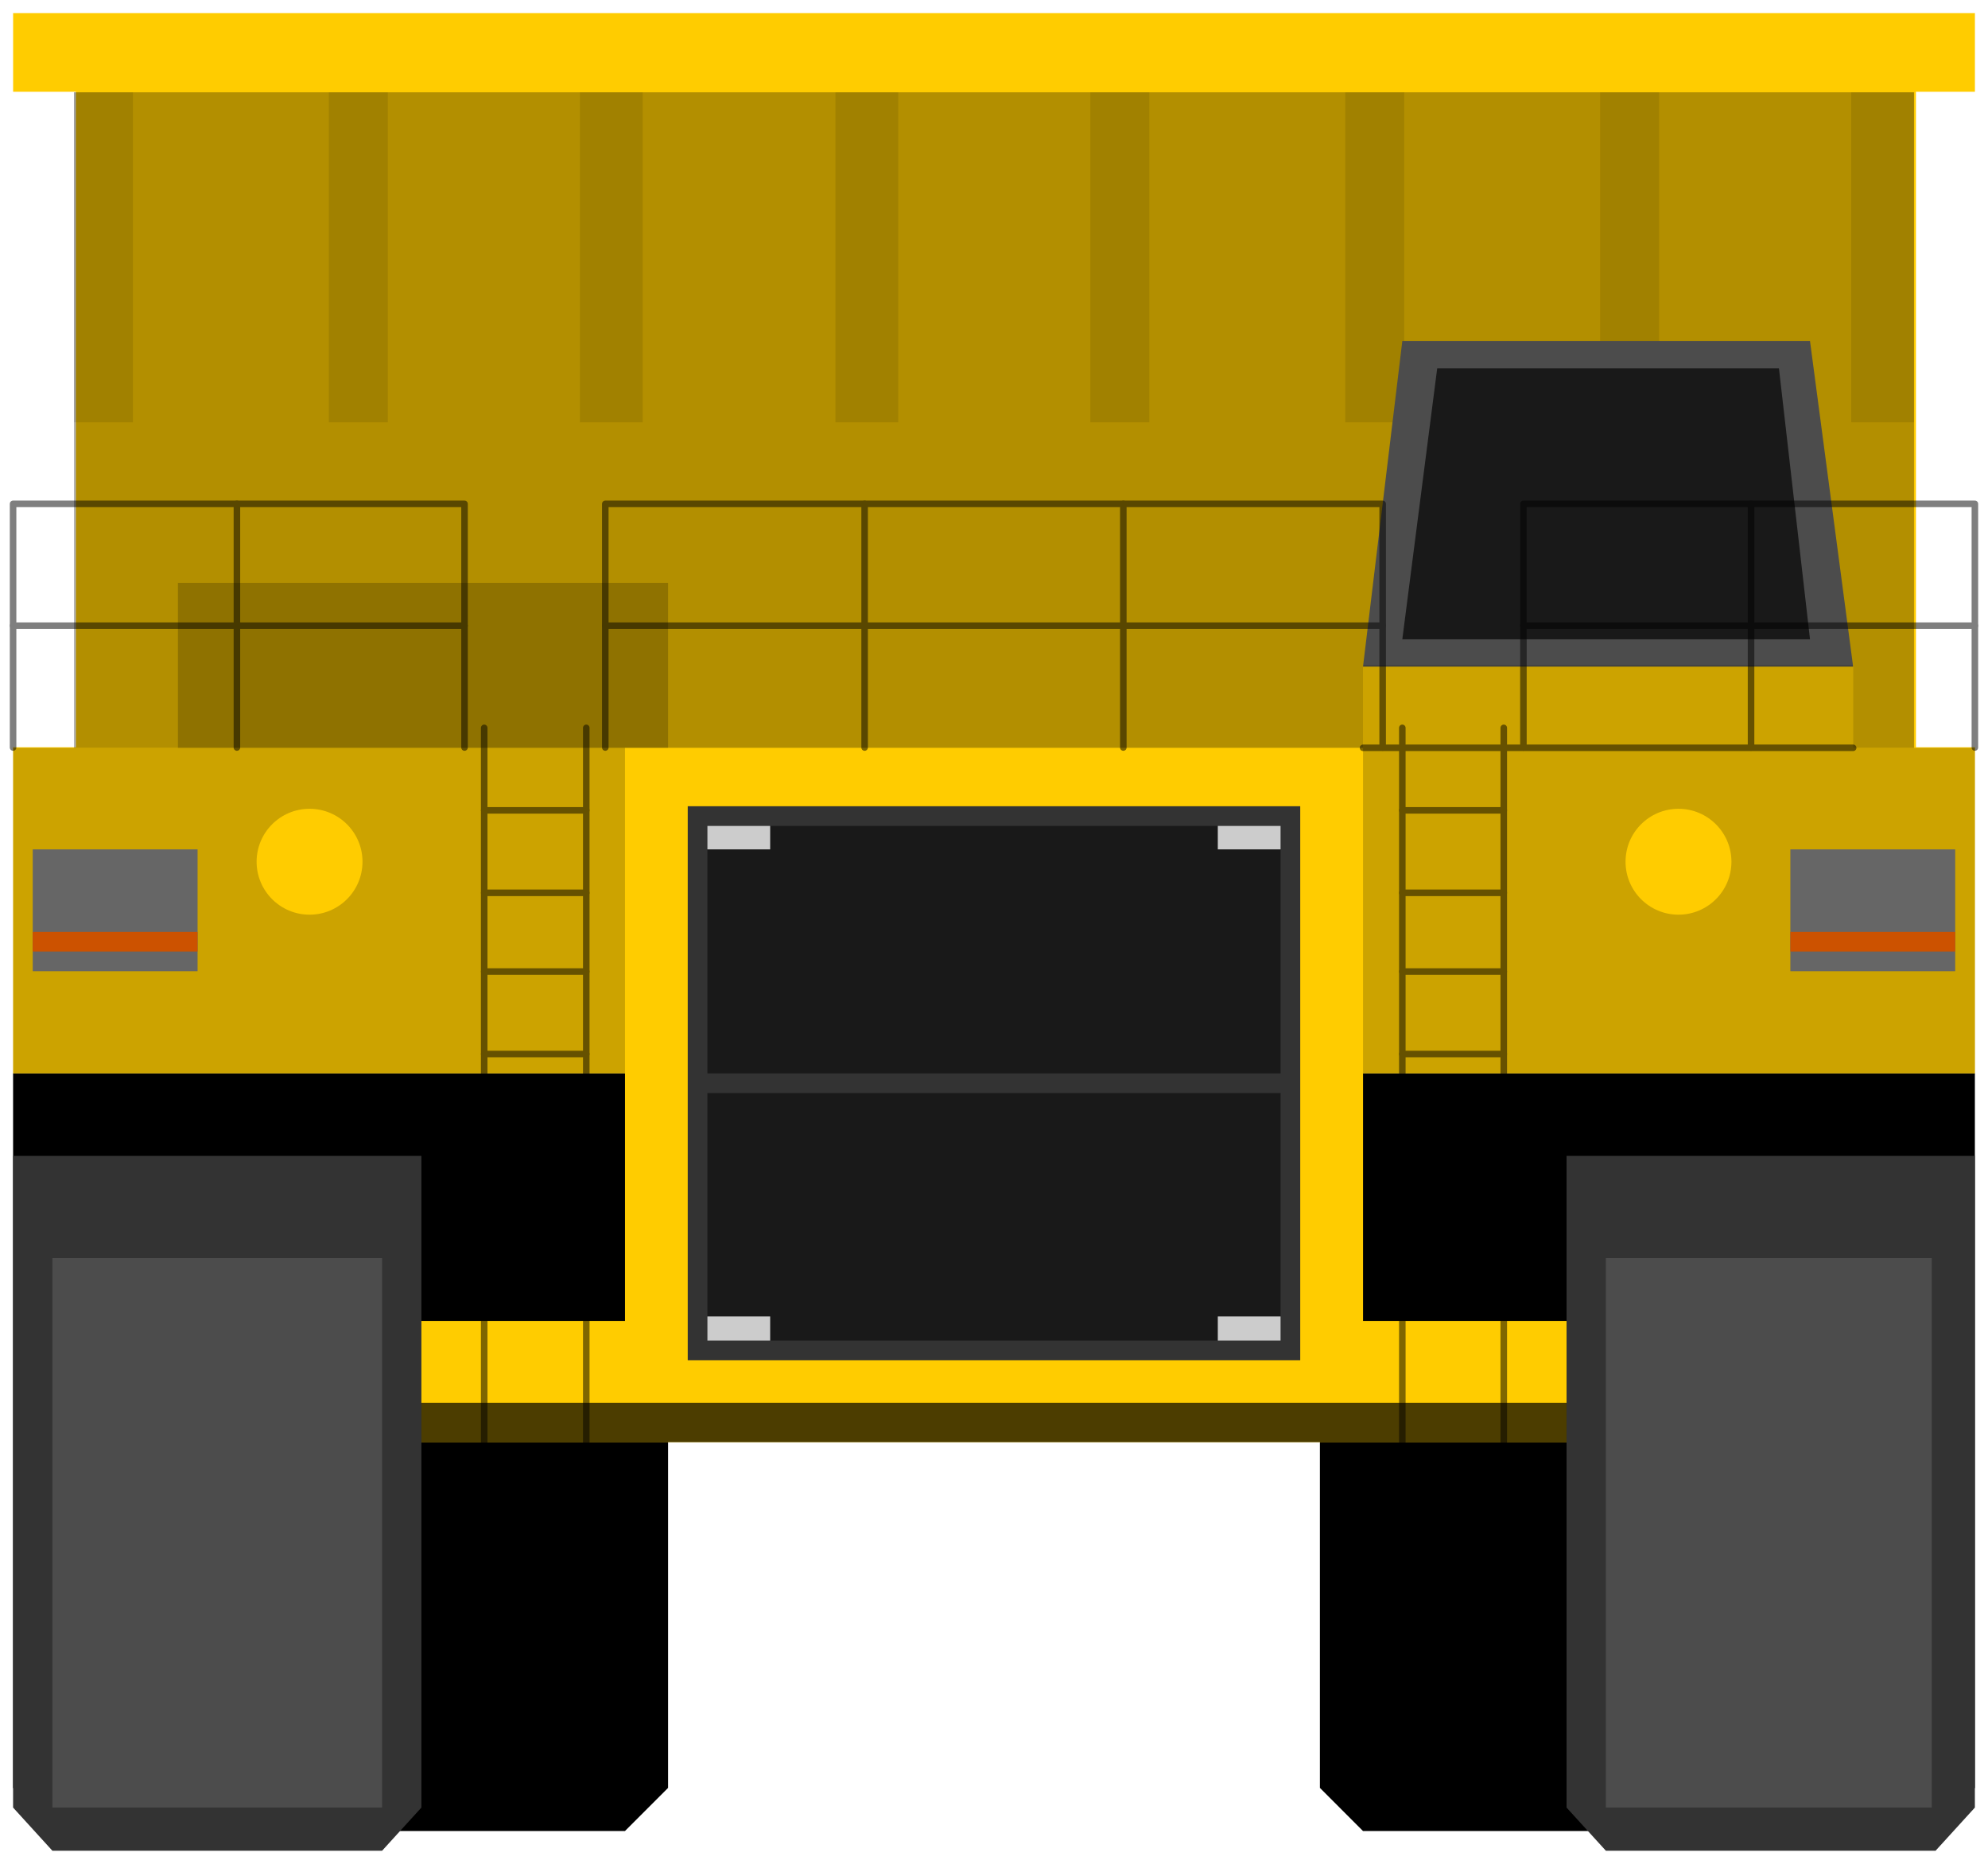 <?xml version="1.0" encoding="utf-8"?>
<!-- Generator: Adobe Illustrator 15.1.0, SVG Export Plug-In . SVG Version: 6.00 Build 0)  -->
<!DOCTYPE svg PUBLIC "-//W3C//DTD SVG 1.1//EN" "http://www.w3.org/Graphics/SVG/1.1/DTD/svg11.dtd">
<svg version="1.1" id="Layer_1" xmlns="http://www.w3.org/2000/svg" preserveAspectRatio="none"  x="0px" y="0px"
       viewBox="0 0 152 142.5" xmlns:agg="http://www.example.com">

<agg:params>
	<agg:param type="C" name="color" description="Color" cssAttributes="fill" classes="color"/>
</agg:params>

<style type="text/css" >
<![CDATA[

	.stroked,.dashed{
		stroke-width:0.5;
		stroke-linecap:round;
		stroke-linejoin:round;
		stroke: #000000;
	}
	
	.color {
		fill: #FFCC00;

	}
	
	.stroked,.dashed{
		fill:none;
	}
	
	.dashed {
		stroke-dasharray:1.417,1.417;
	}

      ]]>
</style>
	 
	<path d="M100.917,82.067h50.08v54.629l-3.005,3.299h-43.777l-3.297-3.299V82.067
		L100.917,82.067z M1,82.067v54.629l3.005,3.299h43.778l3.297-3.299V82.067H1L1,82.067z"/>
	<polygon class="color" points="146.491,7.016 151,7.016 151,1 1.003,1 1.003,7.016
		5.803,7.016 5.803,57.134 1.003,57.134 1.003,82.071 47.787,82.071 47.787,100.993 29.219,100.993 29.219,107.251 32.225,107.251 
		32.225,110.26 119.779,110.26 119.779,107.251 122.785,107.251 122.785,100.993 104.217,100.993 104.217,82.071 151,82.071 
		151,57.134 146.491,57.134 	"/>
	<polygon opacity="0.3" points="104.216,50.869 141.69,50.869 141.69,57.175 146.342,57.175 146.342,7.058 5.654,7.058 5.654,57.175 104.216,57.175 	"/>
	<path opacity="0.1" d="M141.542,7.058h4.8v25.229h-4.8V7.058L141.542,7.058z
		 M122.344,7.058v25.229h4.508V7.058H122.344L122.344,7.058z M102.856,7.058v25.229h4.508V7.058H102.856L102.856,7.058z
		 M83.367,7.058v25.229h4.508V7.058H83.367L83.367,7.058z M63.877,7.058v25.229h4.8V7.058H63.877L63.877,7.058z M44.34,7.058v25.229
		h4.8V7.058H44.34L44.34,7.058z M25.143,7.058v25.229h4.508V7.058H25.143L25.143,7.058z M5.654,7.058v25.229h4.509V7.058H5.654
		L5.654,7.058z"/>
	<polygon opacity="0.7" points="32.225,107.251 119.779,107.251 119.779,110.26 32.225,110.26 32.225,107.251 	"/>
	<path fill="#333333" d="M119.776,88.374h31.221V138.2l-3.005,3.3h-25.21l-3.005-3.3V88.374L119.776,88.374z M1,88.374V138.2l3.005,3.3h25.21l3.005-3.3V88.374H1L1,88.374z"/>
	<path fill="#4C4C4C" d="M122.781,96.186H147.7V138.2h-24.918V96.186L122.781,96.186z M4.005,96.186V138.2h25.21V96.186H4.005L4.005,96.186z"/>
	<polygon fill="#4C4C4C" points="107.219,26.078 138.391,26.078 141.688,50.967 104.214,50.967 107.219,26.078 	"/>
	<polygon fill="#191919" points="109.886,28.165 136.016,28.165 138.391,48.88 107.219,48.88 109.886,28.165 	"/>
	
	<polygon fill="#333333" points="52.583,61.642 99.414,61.642 99.414,103.997 52.583,103.997 52.583,61.642 	"/>
	<path fill="#191919" d="M54.086,63.146h43.826v18.921H54.086V63.146L54.086,63.146z
		 M54.086,83.571v18.921h43.826V83.571H54.086L54.086,83.571z"/>
	<path fill="#CCCCCC" d="M93.112,63.146h4.8v1.795h-4.8V63.146L93.112,63.146z
		 M54.086,63.146v1.795h4.8v-1.795H54.086L54.086,63.146z M54.086,100.649v1.844h4.8v-1.844H54.086L54.086,100.649z M93.112,100.649
		v1.844h4.8v-1.844H93.112L93.112,100.649z"/>
	<polygon fill="#7F7F7F" points="2.503,64.941 15.107,64.941 15.107,74.256 2.503,74.256 2.503,64.941 	"/>
	<polygon fill="#7F7F7F" points="136.889,64.941 149.493,64.941 149.493,74.256 136.889,74.256 136.889,64.941 	"/>
	<polygon fill="#FF6600" points="136.889,71.247 149.493,71.247 149.493,72.752 136.889,72.752 136.889,71.247 	"/>
	<polygon fill="#FF6600" points="2.503,71.247 15.107,71.247 15.107,72.752 2.503,72.752 2.503,71.247 	"/>
	<path opacity="0.2" d="M13.605,57.175H1.003v24.938h46.784V57.175h3.293V44.562H13.605V57.175z M23.668,69.933
		c-2.236,0-4.048-1.813-4.048-4.048c0-2.235,1.812-4.048,4.048-4.048s4.048,1.813,4.048,4.048
		C27.716,68.12,25.904,69.933,23.668,69.933z M141.691,57.175v-6.307h-37.474v31.244H151V57.175H141.691z M128.335,69.933
		c-2.236,0-4.048-1.813-4.048-4.048c0-2.235,1.812-4.048,4.048-4.048s4.048,1.813,4.048,4.048
		C132.384,68.12,130.572,69.933,128.335,69.933z"/>
		
	<g class="stroked" opacity="0.5">
		<polyline points="35.517,57.153 35.517,38.523 1,38.523 1,57.153 		"/>
		<line x1="18.114" y1="38.523" x2="18.114" y2="57.153"/>
		<line x1="35.517" y1="47.838" x2="1" y2="47.838"/>
		<polyline points="150.997,57.153 150.997,38.523 116.479,38.523 116.479,57.153 		"/>
		<line x1="133.883" y1="38.523" x2="133.883" y2="57.153"/>
		<line x1="150.997" y1="47.838" x2="116.479" y2="47.838"/>
		<line x1="105.716" y1="47.838" x2="46.28" y2="47.838"/>
		<line x1="66.108" y1="38.523" x2="66.108" y2="57.153"/>
		<polyline points="105.716,57.153 105.716,38.523 46.28,38.523 46.28,57.153 		"/>
		<line x1="85.888" y1="57.153" x2="85.888" y2="38.523"/>
		<line x1="37.021" y1="55.649" x2="37.021" y2="118.09"/>
		<line x1="44.826" y1="55.649" x2="44.826" y2="118.09"/>
		<line x1="37.021" y1="61.957" x2="44.826" y2="61.957"/>
		<line x1="37.021" y1="68.263" x2="44.826" y2="68.263"/>
		<line x1="37.021" y1="74.28" x2="44.826" y2="74.28"/>
		<line x1="37.021" y1="80.587" x2="44.826" y2="80.587"/>
		<line x1="37.021" y1="86.893" x2="44.826" y2="86.893"/>
		<line x1="37.021" y1="93.201" x2="44.826" y2="93.201"/>
		<line x1="37.021" y1="99.508" x2="44.826" y2="99.508"/>
		<line x1="44.826" y1="111.783" x2="37.021" y2="111.783"/>
		<line x1="107.219" y1="55.649" x2="107.219" y2="118.09"/>
		<line x1="114.976" y1="55.649" x2="114.976" y2="118.09"/>
		<line x1="107.219" y1="61.957" x2="114.976" y2="61.957"/>
		<line x1="107.219" y1="68.263" x2="114.976" y2="68.263"/>
		<line x1="107.219" y1="74.28" x2="114.976" y2="74.28"/>
		<line x1="107.219" y1="80.587" x2="114.976" y2="80.587"/>
		<line x1="107.219" y1="86.893" x2="114.976" y2="86.893"/>
		<line x1="107.219" y1="93.201" x2="114.976" y2="93.201"/>
		<line x1="107.219" y1="99.508" x2="114.976" y2="99.508"/>
		<line x1="114.976" y1="111.783" x2="107.219" y2="111.783"/>
		<line x1="141.69" y1="57.175" x2="104.216" y2="57.175"/>
	</g>
</svg>

